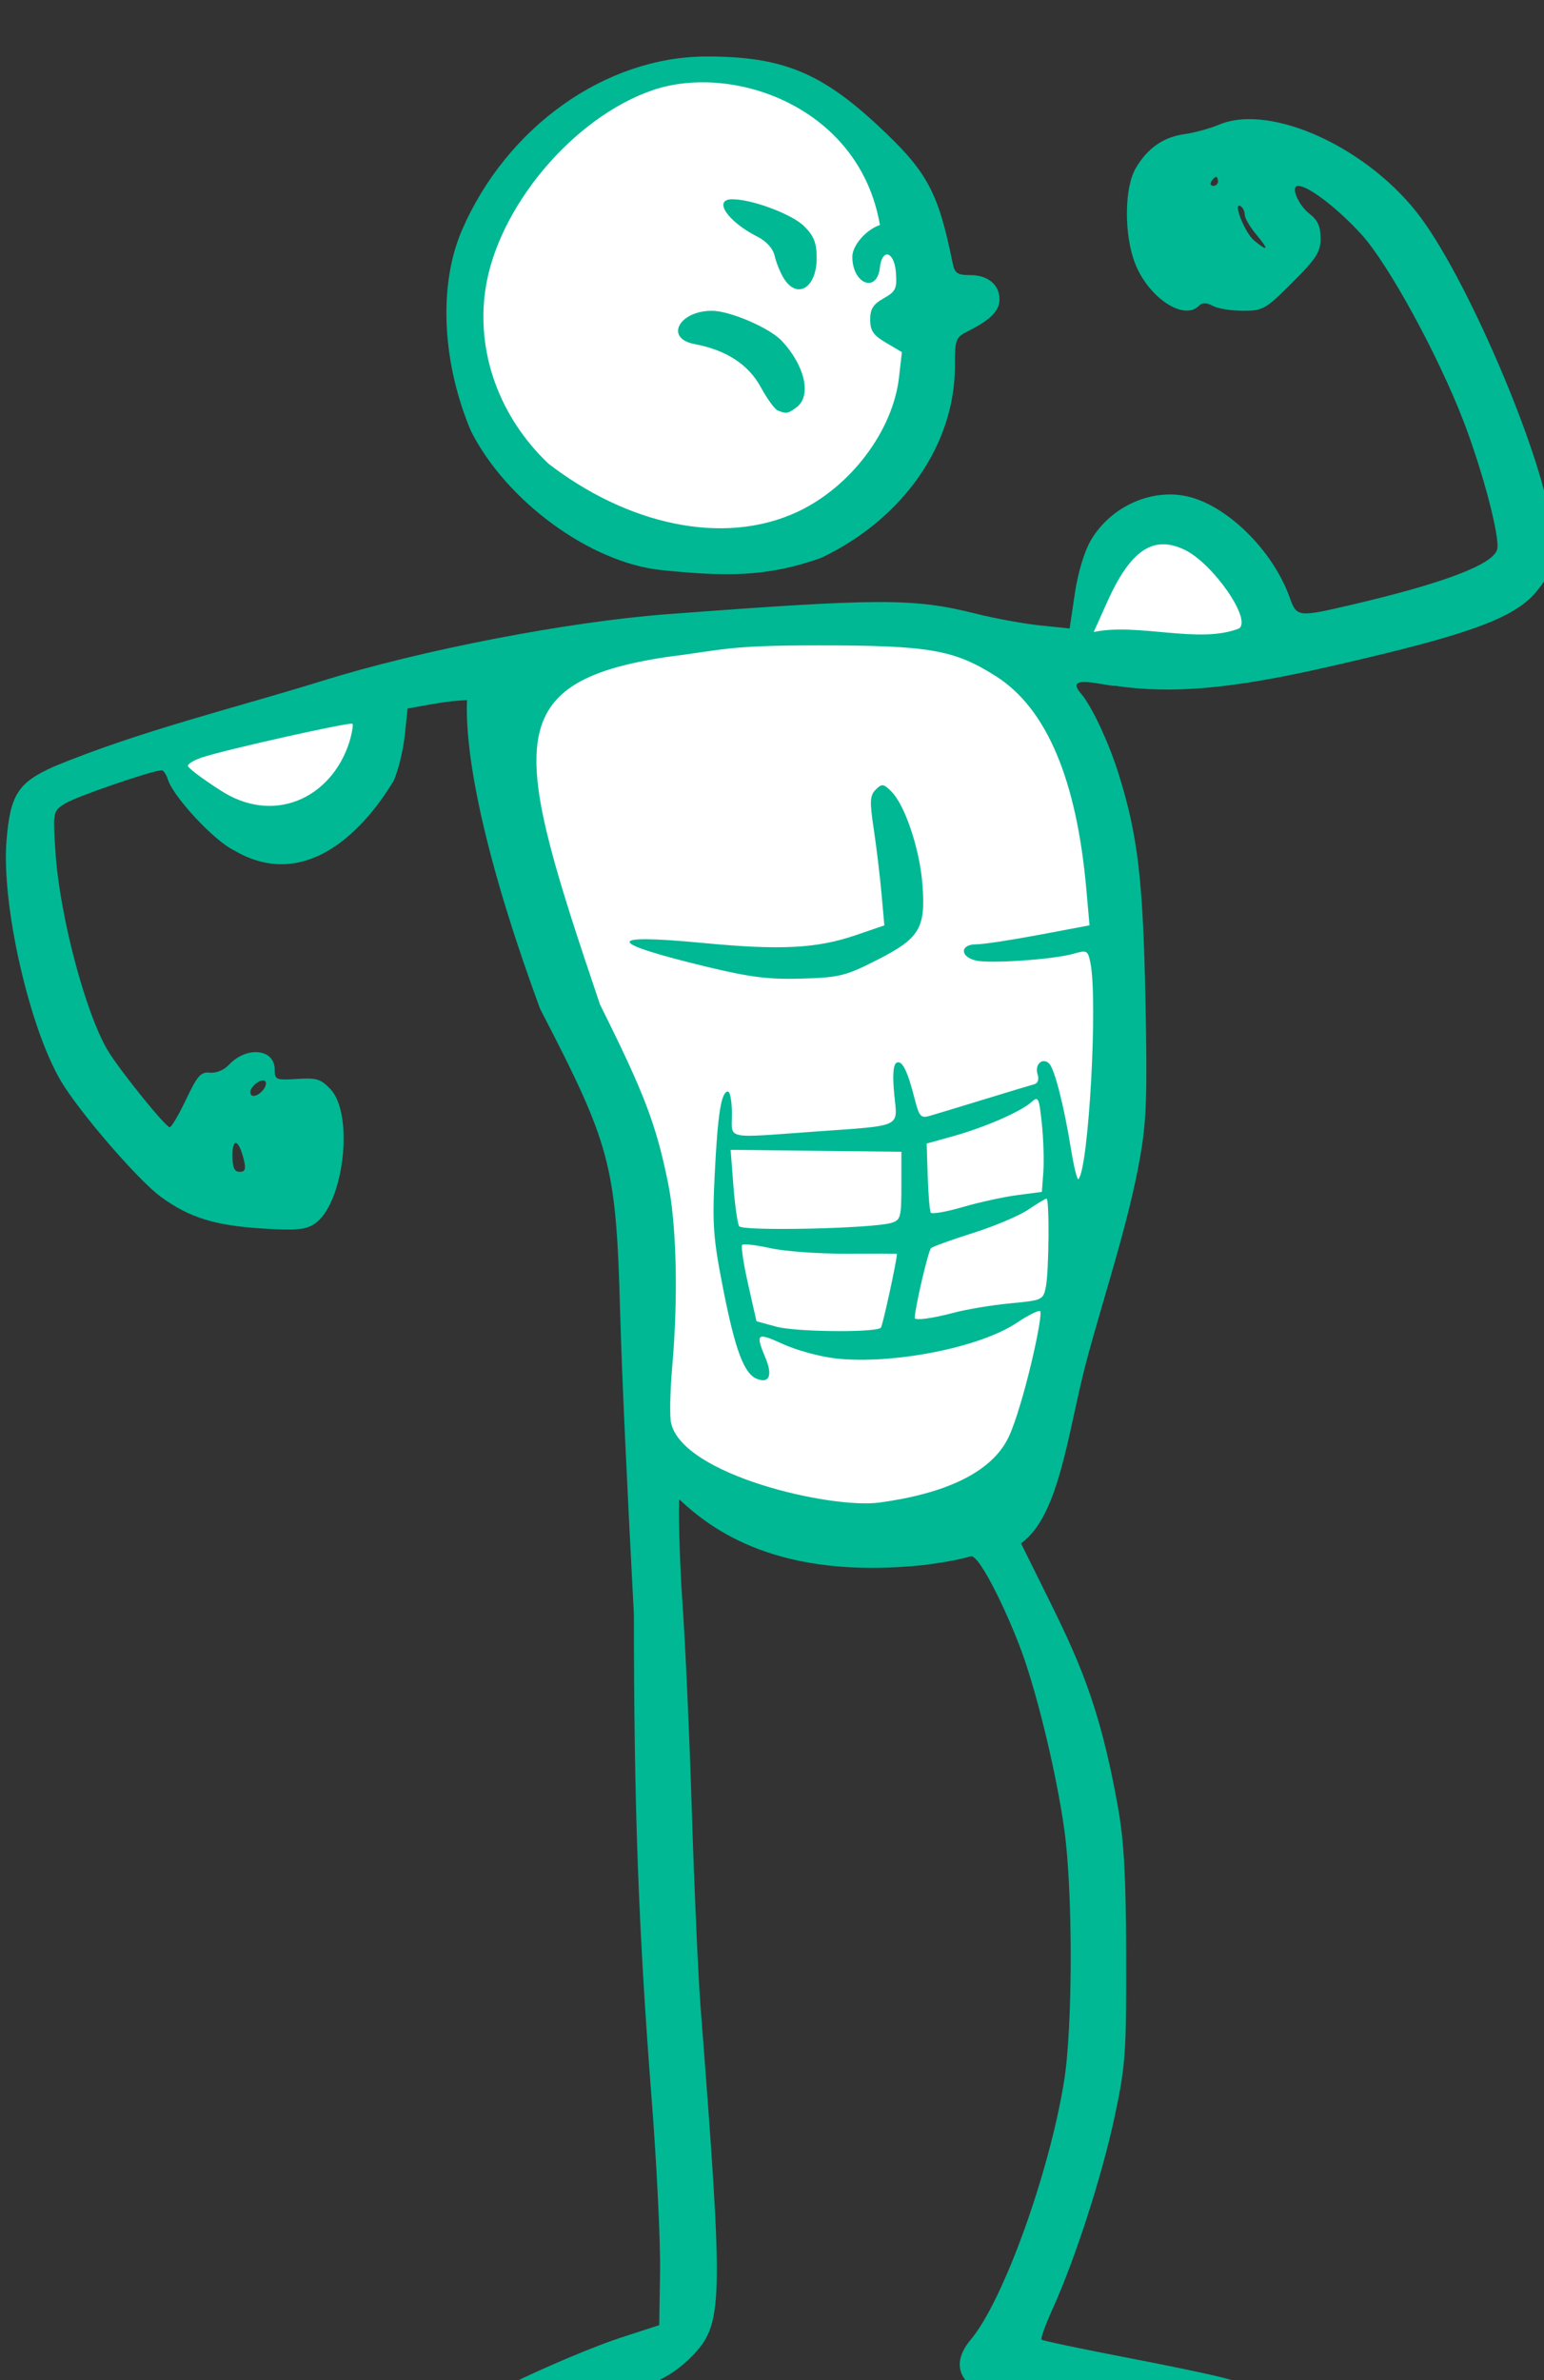 <?xml version="1.0" ?><svg height="283.24mm" viewBox="0 0 183.824 283.24" width="183.824mm" xmlns="http://www.w3.org/2000/svg">
    <rect x="0" y="0" width="183.824" height="283.24" fill="#333333" stroke="none"/>
    <path d="m 5313.953,18580.523 c -34.07,-0.01 -73.566,23.685 -95.945,59.436 -26.504,47.097 -11.954,131.445 58.875,150.73 70.829,19.285 118.31,-16.341 128.461,-79.171 10.151,-62.83 -29.323,-110.029 -66.768,-126.168 -7.606,-3.279 -15.939,-4.823 -24.623,-4.827 z m 193.514,203.002 c -1.562,0.03 -3.018,0.278 -4.34,0.77 -16.918,6.293 -28.76,55.928 -28.76,55.928 0,0 93.95,11.266 89.213,-8.629 -4.367,-18.34 -37.681,-48.412 -56.113,-48.069 z m -145.734,45.077 c -22.099,-0.06 -44.361,1.394 -63.422,3.703 -46.918,5.684 -79.512,18.675 -79.512,18.675 5.075,44.864 4.172,90.033 28.984,155.502 24.813,65.469 36.881,120.686 35.19,151.137 -1.692,30.45 3.948,53.693 35.641,67.904 31.692,14.21 90.001,14.009 109.852,2.844 19.85,-11.165 26.505,-33.191 33.385,-58.668 6.88,-25.477 41.617,-104.752 32.707,-181.387 -8.91,-76.633 -11.955,-133.168 -47.482,-147.683 -21.094,-8.618 -53.044,-11.94 -85.342,-12.027 z m -196.168,31.312 -104.777,24.158 c 0,0 21.655,44.051 52.445,37.555 30.79,-6.497 52.332,-61.713 52.332,-61.713 z" fill="#FFFFFF" transform="translate(-184.011,71.316) matrix(0.265,0,0,0.265,-260.391,-4340.528) translate(-3313.529,-2437.82)"/>
    <path d="m 1898.047,17204.383 c -5.152,-2.165 -6.425,-3.863 -6.425,-8.563 0,-3.223 1.401,-7.025 3.114,-8.447 5.58,-4.631 43.548,-21.599 61.2,-27.353 l 17.231,-5.615 0.375,-24.043 c 0.206,-13.223 -1.484,-47.934 -3.757,-77.136 -5.97,-76.719 -7.967,-131.098 -8.006,-218.018 -3.343,-63.253 -5.274,-104.803 -6.176,-135.609 -1.853,-66.378 -4.055,-74.73 -35.929,-136.24 -28.131,-76.452 -33.735,-118.646 -32.862,-138.712 -9.537,0.379 -16.696,2.046 -26.71,3.79 l -1.259,12.05 c -0.693,6.627 -2.932,15.796 -4.976,20.377 -15.373,25.456 -41.525,49.23 -71.934,31.129 -8.831,-4.275 -27.017,-23.814 -29.527,-31.722 -0.716,-2.256 -1.962,-4.102 -2.768,-4.102 -4.129,0 -39.05,12.03 -43.627,15.029 -5.256,3.444 -5.289,3.616 -4.091,21.843 1.846,28.107 13.338,71.731 23.38,88.75 5.114,8.669 26.074,34.662 27.95,34.662 0.783,0 4.094,-5.635 7.359,-12.522 5.048,-10.651 6.646,-12.442 10.693,-11.988 2.736,0.306 6.348,-1.172 8.5,-3.482 8.019,-8.607 20.705,-7.253 20.616,2.2 -0.042,4.465 0.569,4.715 10.022,4.098 8.744,-0.573 10.72,0.03 15.039,4.634 10.743,11.435 5.901,51.878 -7.242,60.49 -4.01,2.626 -8.373,3.012 -23.374,2.063 -21.452,-1.359 -32.904,-4.936 -45.626,-14.254 -10.356,-7.587 -36.914,-38.392 -45.014,-52.213 -14.241,-24.301 -26.636,-79.206 -24.313,-107.696 1.678,-20.579 5.113,-26.007 20.988,-33.165 38.707,-16.114 82.756,-26.754 120.687,-38.554 44.557,-13.901 110.338,-26.618 155.189,-30.002 95.566,-7.21 110.767,-7.238 138.544,-0.261 8.651,2.172 21.692,4.56 28.98,5.307 l 13.25,1.355 2.326,-15.638 c 1.391,-9.354 4.268,-18.951 7.16,-23.886 9.518,-16.241 29.529,-24.414 46.41,-18.955 17.398,5.626 35.928,24.842 42.955,44.548 3.159,8.86 3.678,8.924 27.342,3.41 41.887,-9.762 64.186,-18.226 65.888,-25.009 1.352,-5.387 -6.585,-35.469 -15.31,-58.021 -11.452,-29.601 -33.536,-69.983 -45.506,-83.211 -10.665,-11.785 -23.956,-21.996 -28.631,-21.996 -3.577,0 0.05,8.67 5.308,12.688 3.494,2.672 4.805,5.634 4.805,10.854 0,6.145 -1.827,9.007 -12.689,19.868 -12.008,12.008 -13.198,12.689 -22.171,12.689 -5.215,0 -11.322,-0.984 -13.572,-2.19 -2.958,-1.582 -4.696,-1.582 -6.28,0 -6.859,6.86 -22.824,-3.873 -28.718,-19.307 -4.931,-12.913 -4.749,-33.774 0.371,-42.518 5.29,-9.033 12.428,-14.006 21.997,-15.327 4.382,-0.604 11.327,-2.511 15.432,-4.238 23.434,-9.851 67.862,10.714 90.89,42.073 22.425,30.539 55.928,110.305 58.386,139.007 1.302,15.201 0.026,20.631 -6.736,28.668 -10.274,12.21 -30.883,19.584 -95.672,34.233 -41.597,9.407 -68.211,11.701 -93.246,8.041 -4.316,0.296 -23.679,-5.864 -15.733,3.349 4.924,5.592 12.759,22.394 17.281,37.06 8.362,27.119 10.666,46.72 11.766,100.103 0.889,43.164 0.504,54.674 -2.385,71.126 -5.296,30.162 -16.529,63.008 -24.229,92.077 -8.217,31.021 -11.899,69.023 -29.288,81.371 l 10.148,20.448 c 15.237,30.704 25.097,51.12 33.446,98.213 2.705,15.258 3.574,31.264 3.647,67.119 0.089,43.717 -0.289,48.877 -5.281,72.172 -5.652,26.371 -17.692,63.627 -27.69,85.675 -3.264,7.198 -5.536,13.485 -5.05,13.972 0.486,0.487 18.752,4.319 40.59,8.516 21.838,4.196 42.13,8.572 45.093,9.723 15.199,5.9 11.113,26.168 -4.798,23.798 -19.076,-2.84 -68.529,-13.969 -80.958,-18.22 -9.075,-3.103 -15.26,-4.233 -17.03,-3.113 -4.667,2.955 -12.993,2.025 -16.494,-1.843 -4.732,-5.227 -4.104,-11.851 1.789,-18.854 14.516,-17.25 35.178,-74.392 41.909,-115.901 3.981,-24.549 4.021,-85.819 0.072,-113.592 -3.328,-23.409 -10.88,-55.533 -17.927,-76.25 -5.402,-15.884 -19.903,-47.396 -24.156,-46.042 -6.862,2.185 -20.911,3.92 -20.911,3.92 -65.672,6.918 -95.474,-15.995 -109.856,-29.43 -0.573,0.573 0.015,27.714 1.307,45.643 1.292,17.932 3.22,60.55 4.285,94.712 1.065,34.16 2.808,73.379 3.874,87.154 10.481,135.405 10.284,142.81 -4.19,157.557 -5.986,6.099 -12.735,10.266 -22.659,13.99 -7.773,2.918 -22.534,8.834 -32.8,13.149 -28.059,11.793 -26.936,11.511 -34.012,8.535 z m 173.98,-419.371 c 29.076,-3.921 50.39,-13.255 58.087,-29.353 6.568,-13.972 15.985,-55.995 14.109,-56.649 -0.931,-0.324 -5.629,2.053 -10.44,5.285 -16.55,11.117 -55.961,18.85 -81.45,15.983 -6.927,-0.78 -17.521,-3.673 -23.541,-6.429 -11.834,-5.417 -12.525,-4.874 -7.895,6.206 3.267,7.818 1.764,11.553 -3.792,9.422 -5.776,-2.217 -9.762,-12.753 -15.137,-40.012 -4.578,-23.216 -5.013,-29.086 -3.867,-52.092 1.35,-27.09 2.934,-36.949 5.938,-36.949 0.982,0 1.786,4.508 1.786,10.018 0,11.725 -3.744,10.918 37.066,7.985 40.139,-2.885 37.334,-1.572 35.856,-16.787 -0.816,-8.397 -0.482,-13.192 0.98,-14.097 2.474,-1.528 4.998,3.498 8.28,16.49 1.907,7.55 2.722,8.46 6.58,7.348 2.422,-0.697 13.419,-4.028 24.439,-7.403 11.019,-3.375 21.225,-6.451 22.678,-6.839 1.612,-0.428 2.166,-2.203 1.421,-4.55 -1.384,-4.359 2.289,-7.65 5.243,-4.697 2.419,2.419 6.637,18.927 9.762,38.209 1.307,8.061 2.818,14.212 3.36,13.672 4.577,-4.578 8.79,-80.103 5.411,-97 -1.145,-5.725 -1.561,-5.961 -7.513,-4.242 -9.008,2.599 -37.927,4.584 -44.13,3.028 -7.115,-1.785 -6.917,-7.257 0.262,-7.233 3.03,0.02 15.737,-1.906 28.236,-4.26 l 22.726,-4.278 -1.436,-16.224 c -4.368,-49.344 -17.908,-81.244 -40.592,-95.637 -18.795,-11.926 -29.922,-13.857 -79.843,-13.857 -41.217,0 -41.722,1.908 -68.41,5.261 -75.698,11.479 -68.532,40.992 -29.644,156.024 19.965,40.038 25.141,53.597 30.551,80.021 3.777,18.448 4.669,50.858 1.9,82.573 -0.976,11.175 -1.203,22.597 -0.504,25.38 5.368,23.408 71.853,38.606 93.526,35.683 z m -77.222,-240.544 c -45.892,-11.066 -46.629,-15.027 -2.003,-10.765 34.919,3.336 51.164,2.499 68.8,-3.545 l 12.701,-4.353 -1.276,-14.281 c -0.702,-7.855 -2.268,-20.878 -3.481,-28.94 -1.885,-12.538 -1.758,-15.106 0.883,-17.747 2.78,-2.78 3.484,-2.689 7.079,0.905 6.087,6.087 12.695,25.868 13.904,41.618 1.516,19.76 -1.177,24.233 -20.495,34.038 -14.006,7.109 -16.847,7.811 -33.682,8.316 -14.746,0.441 -23.145,-0.597 -42.428,-5.246 z m 77.938,162.015 c 0.795,-0.798 7.208,-30.275 7.213,-33.155 2e-4,-0.12 -10.143,-0.165 -22.54,-0.09 -12.397,0.08 -27.796,-1.031 -34.219,-2.454 -6.424,-1.423 -12.169,-2.096 -12.767,-1.498 -0.599,0.598 0.605,8.567 2.674,17.706 l 3.762,16.618 9.005,2.434 c 8.765,2.369 44.614,2.707 46.872,0.442 z m 32.82,-6.741 c 5.819,-1.549 17.221,-3.439 25.338,-4.2 14.409,-1.351 14.787,-1.525 15.967,-7.427 1.404,-7.021 1.648,-39.606 0.296,-39.606 -0.502,0 -4.192,2.225 -8.2,4.945 -4.008,2.72 -15.092,7.411 -24.633,10.426 -9.54,3.013 -18.109,6.104 -19.041,6.868 -1.239,1.015 -7.297,26.975 -7.318,31.356 0,1.272 7.954,0.203 17.59,-2.362 z m -28.111,-40.33 c 4.164,-1.248 4.508,-2.521 4.505,-16.646 v -15.294 l -38.356,-0.432 -38.356,-0.431 1.238,16.062 c 0.681,8.834 1.844,17.04 2.583,18.238 1.442,2.332 59.888,1.053 68.388,-1.497 z m 56.6,-12.475 11.019,-1.433 0.661,-9.016 c 0.363,-4.959 0.059,-14.719 -0.677,-21.69 -1.241,-11.762 -1.582,-12.452 -4.741,-9.593 -4.719,4.271 -21.007,11.354 -35.145,15.282 l -11.852,3.296 0.48,14.798 c 0.264,8.14 0.876,15.44 1.36,16.223 0.484,0.781 6.954,-0.346 14.377,-2.507 7.424,-2.161 18.456,-4.572 24.517,-5.36 z m -347.54,-15.958 c -2.235,-9.049 -5.084,-10.116 -5.084,-1.904 0,5.476 0.842,7.413 3.223,7.413 2.51,0 2.921,-1.219 1.862,-5.509 z m 8.678,-31.24 c 1.227,-1.479 1.646,-3.273 0.931,-3.99 -1.504,-1.503 -6.679,2.31 -6.679,4.921 0,2.637 3.219,2.116 5.748,-0.931 z m 38.708,-156.104 c 1.247,-4.14 1.889,-7.906 1.425,-8.37 -0.915,-0.915 -56.799,11.574 -67.419,15.067 -3.581,1.177 -6.511,2.89 -6.511,3.805 0,0.915 6.471,5.805 14.379,10.864 23.776,15.782 49.901,4.022 58.126,-21.366 z m 399.713,-51.155 c 5.994,-3.811 -11.668,-29.298 -24.532,-35.403 -14.027,-6.655 -24.202,0.235 -34.638,23.458 l -6.077,13.524 c 19.927,-4.227 47.348,5.54 65.247,-1.579 z m 7.809,-176.89 c -2.853,-3.39 -5.187,-7.395 -5.187,-8.898 0,-1.504 -0.844,-3.254 -1.875,-3.891 -3.757,-2.324 1.869,11.982 6.076,15.447 6.401,5.273 6.785,4.234 0.985,-2.658 z m -17.208,-23.89 c 0,-1.101 -0.398,-2.003 -0.884,-2.003 -0.486,0 -1.441,0.902 -2.122,2.003 -0.681,1.103 -0.283,2.005 0.884,2.005 1.167,0 2.122,-0.902 2.122,-2.005 z m -250.553,174.495 c -31.705,-3.489 -69.129,-30.893 -85.025,-62.262 -12.46,-29.284 -15.2,-64.335 -4.187,-90.148 20.133,-46.606 64.606,-78.183 110.112,-78.183 33.611,0 51.189,7.1 76.92,31.067 22.092,20.579 26.979,29.568 33.481,61.597 0.957,4.714 2.104,5.509 7.95,5.509 7.897,0 13.128,4.325 13.128,10.852 0,5.099 -3.883,9.12 -13.524,14.003 -6.319,3.201 -6.511,3.674 -6.511,16.059 0,35.253 -23.289,68.609 -60.106,86.088 -24.596,8.782 -43.531,8.395 -72.237,5.418 z m 61.886,-26.227 c 23.76,-11.24 42.633,-36.349 45.359,-60.348 l 1.279,-11.257 -7.124,-4.203 c -5.711,-3.37 -7.124,-5.427 -7.124,-10.374 0,-4.785 1.365,-6.939 6.071,-9.586 5.378,-3.023 6.007,-4.326 5.51,-11.426 -0.67,-9.573 -6.184,-11.396 -7.217,-2.386 -1.347,11.746 -12.378,7.411 -12.378,-4.864 0,-5.057 6.194,-12.179 12.388,-14.244 -9.08,-53.049 -65.871,-72.73 -101.849,-60.638 -35.984,12.231 -70.097,52.877 -75.426,89.869 -4.071,28.255 6.397,57.053 28.322,77.918 34.962,26.962 78.237,37.49 112.19,21.539 z m -9.142,-45.395 c -1.355,-0.549 -4.797,-5.287 -7.651,-10.53 -5.52,-10.141 -15.529,-16.637 -29.74,-19.304 -13.518,-2.535 -7.029,-14.935 7.816,-14.935 8.106,0 25.984,7.698 31.424,13.53 10.472,11.228 13.453,24.801 6.555,29.846 -3.923,2.867 -4.516,2.966 -8.404,1.393 z m 2.747,-59.295 c -1.547,-2.48 -3.384,-6.971 -4.082,-9.981 -0.799,-3.446 -3.67,-6.687 -7.752,-8.75 -13.49,-6.818 -20.212,-16.831 -11.299,-16.831 8.928,0 26.907,6.756 32.282,12.131 4.418,4.417 5.593,7.435 5.593,14.362 0,13.284 -8.752,18.669 -14.742,9.069 z" fill="#00B894" transform="translate(-184.011,71.316) matrix(0.265,0,0,0.265,-260.391,-4340.528)"/>
</svg>